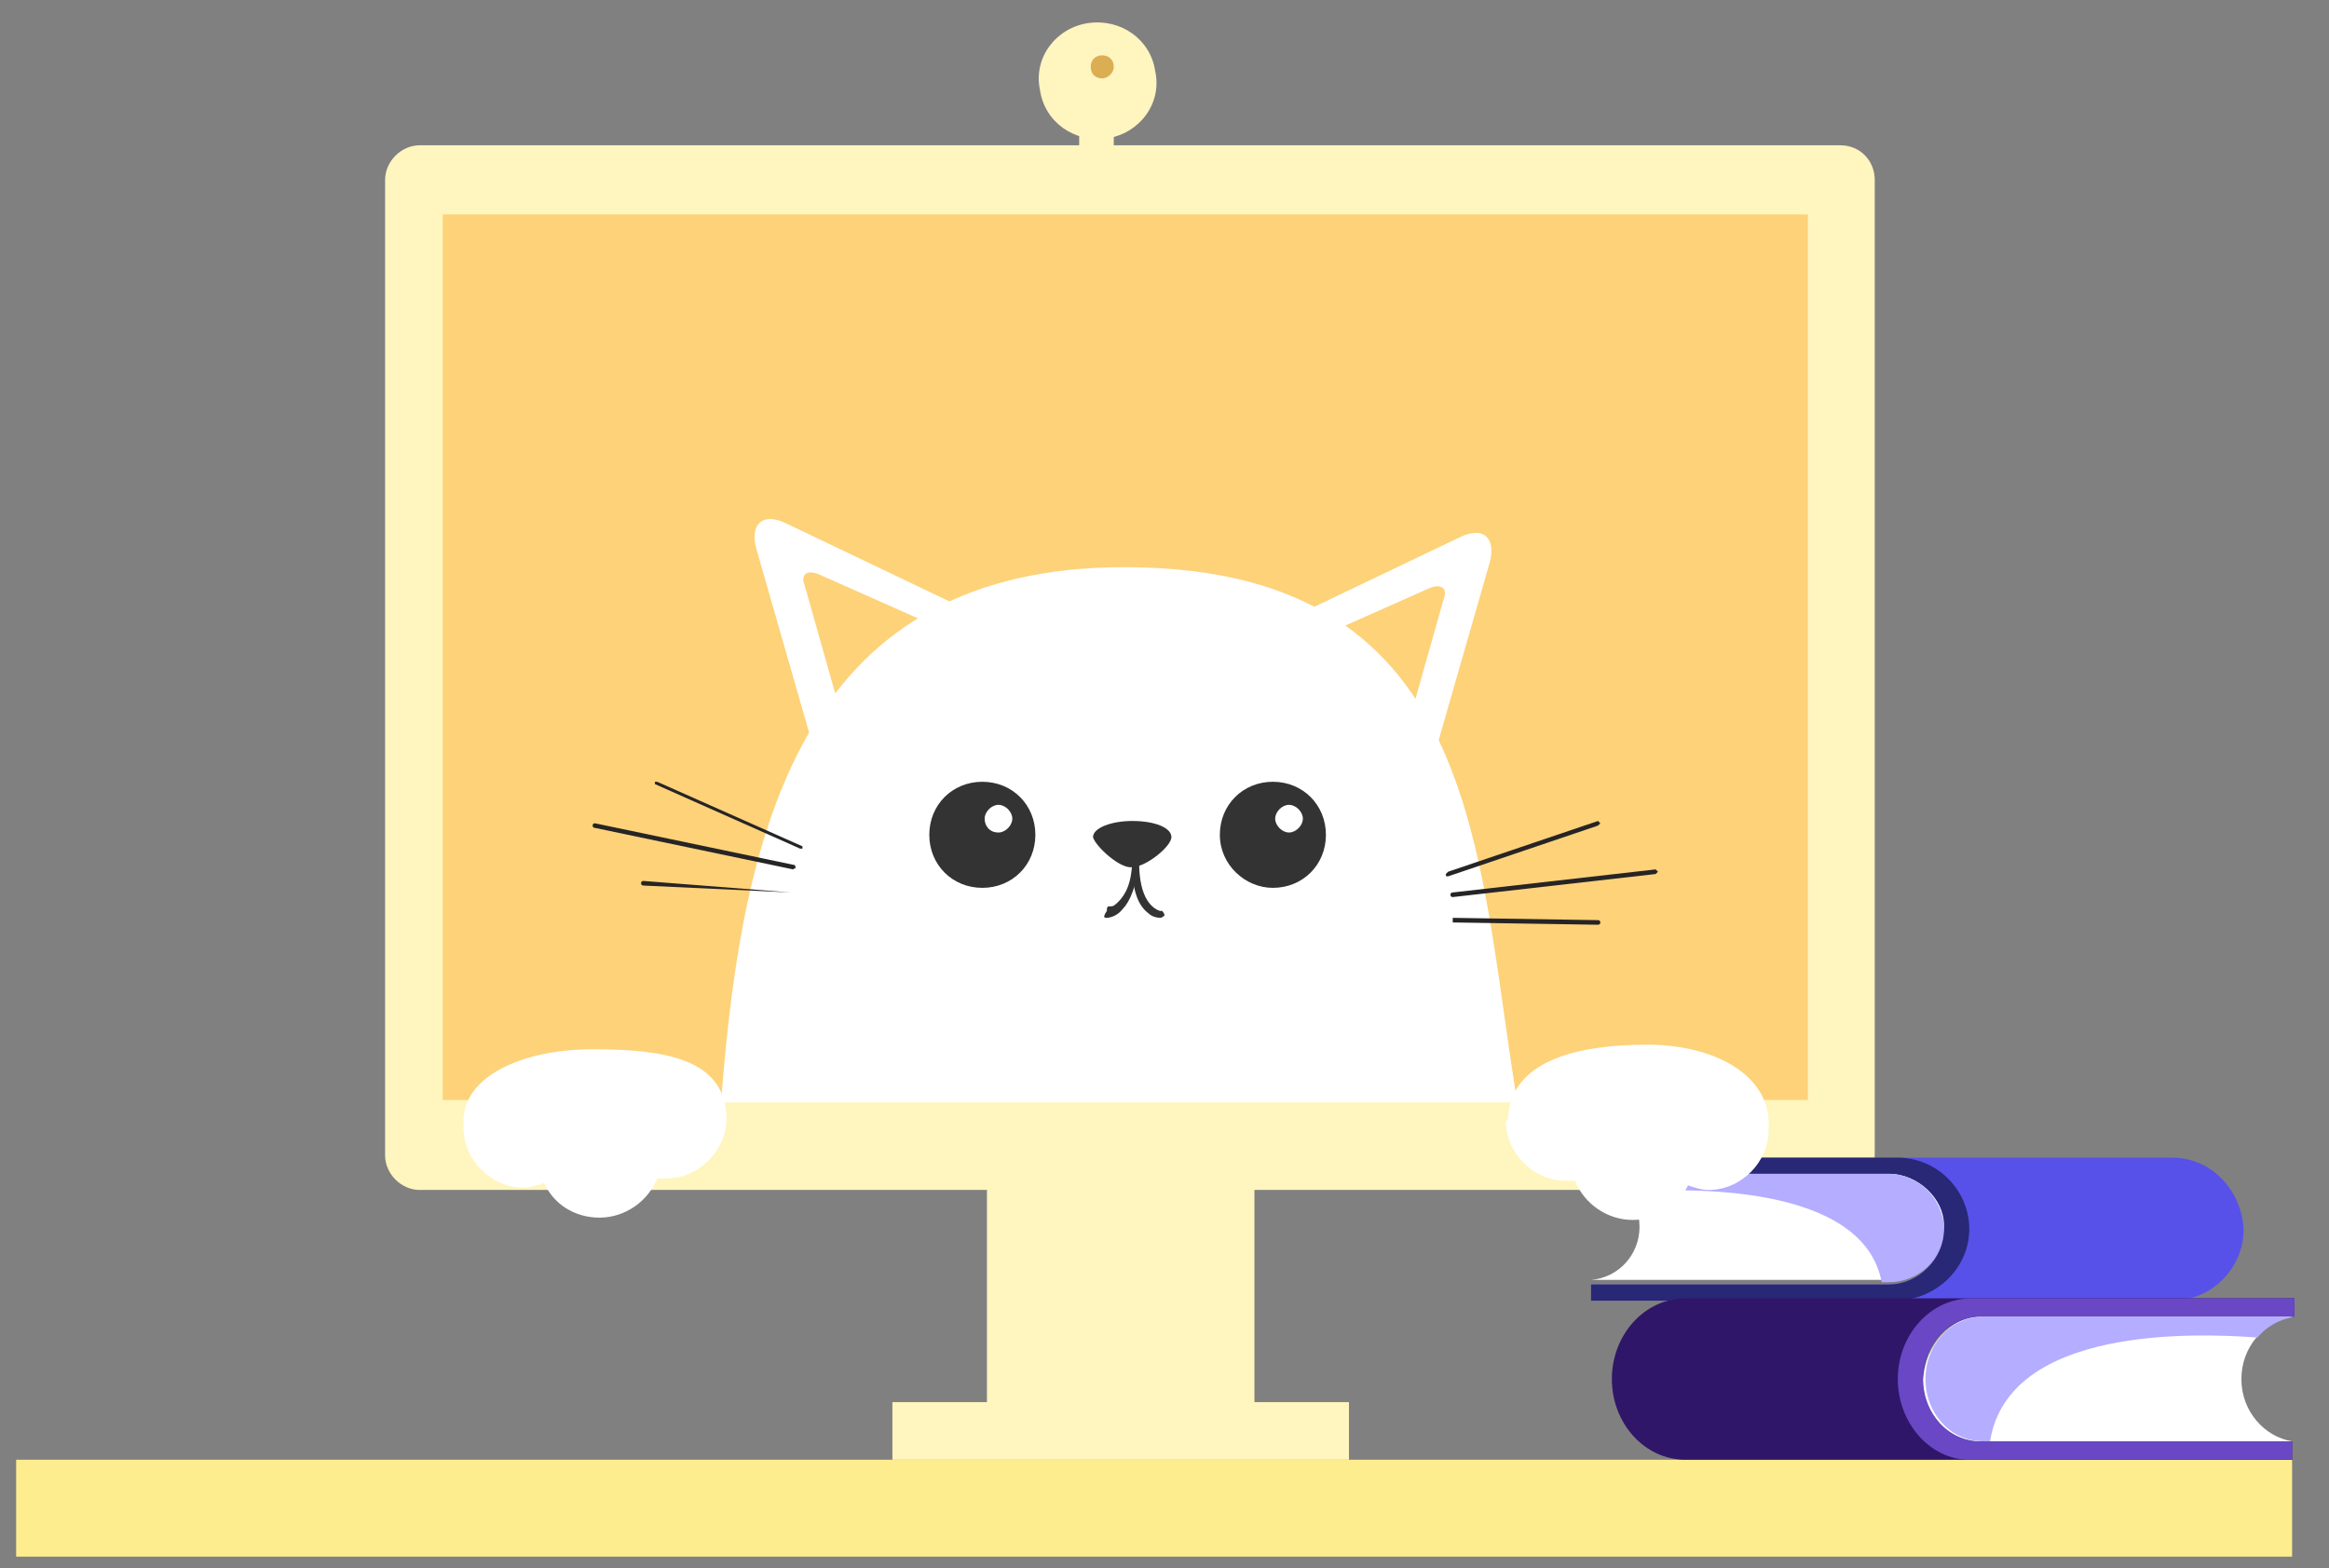 <?xml version="1.0" encoding="utf-8"?>
<!-- Generator: Adobe Illustrator 24.1.2, SVG Export Plug-In . SVG Version: 6.00 Build 0)  -->
<svg version="1.1" id="Layer_1" xmlns="http://www.w3.org/2000/svg" xmlns:xlink="http://www.w3.org/1999/xlink" x="0px" y="0px"
	 viewBox="0 0 101 68" style="enable-background:new 0 0 101 68;" xml:space="preserve">
<rect x="0" y="0" width="101" height="68" fill="#808080" stroke="none"/>
<style type="text/css">
	.st0{fill:#FEED8F;}
	.st1{fill:#FFF5BF;}
	.st2{fill:#DCAE54;}
	.st3{fill:#5751E9;}
	.st4{fill:#282877;}
	.st5{fill:#FFFFFF;}
	.st6{fill:#B5ADFF;}
	.st7{fill:#301668;}
	.st8{fill:#6947C5;}
	.st9{fill:#FDD279;}
	.st10{fill:#333333;}
	.st11{fill:#272425;}
</style>
<path class="st0" d="M99.5,63.3H0.7v4.2h98.7V63.3z"/>
<path class="st1" d="M79.8,6.3H18.2c-0.8,0-1.5,0.7-1.5,1.5v42.3c0,0.8,0.7,1.5,1.5,1.5h61.6c0.8,0,1.5-0.7,1.5-1.5V7.8
	C81.3,7,80.7,6.3,79.8,6.3z"/>
<path class="st1" d="M54.4,50.3H42.8v11.6h11.6V50.3z"/>
<path class="st1" d="M58.5,60.8H38.7v2.5h19.8V60.8z"/>
<path class="st1" d="M48,6c1.4-0.2,2.4-1.5,2.1-2.9c-0.2-1.4-1.5-2.3-2.9-2.1c-1.4,0.2-2.4,1.5-2.1,2.9C45.3,5.3,46.6,6.2,48,6z"/>
<path class="st1" d="M48.3,4.6h-1.5v1.8h1.5V4.6z"/>
<path class="st1" d="M48.9,3.5c0-0.9-0.7-1.6-1.6-1.6c-0.9,0-1.6,0.7-1.6,1.6s0.7,1.6,1.6,1.6C48.1,5.1,48.9,4.3,48.9,3.5z"/>
<path class="st2" d="M48.3,2.9c0-0.3-0.2-0.5-0.5-0.5c-0.3,0-0.5,0.2-0.5,0.5c0,0.3,0.2,0.5,0.5,0.5C48,3.4,48.3,3.2,48.3,2.9z"/>
<path class="st3" d="M94.2,50.2H69v0.7h12.9c1.3,0,2.4,1.1,2.4,2.4s-1.1,2.4-2.4,2.4H69v0.7h25.2c1.7,0,3.1-1.4,3.1-3.1
	C97.2,51.6,95.9,50.2,94.2,50.2z"/>
<path class="st4" d="M85.4,53.3c0-1.7-1.4-3.1-3.1-3.1H69v0.7h12.9c1.3,0,2.4,1.1,2.4,2.4s-1.1,2.4-2.4,2.4H69v0.7h13.3
	C84.1,56.3,85.4,54.9,85.4,53.3z"/>
<path class="st5" d="M81.9,50.9H69v0c1.2,0.1,2.1,1.1,2.1,2.3s-0.9,2.2-2.1,2.3v0h12.9c1.3,0,2.4-1.1,2.4-2.4
	C84.3,52,83.2,50.9,81.9,50.9z"/>
<path class="st6" d="M84.3,53.3c0-1.3-1.1-2.4-2.4-2.4H69v0c0.6,0.1,1.1,0.4,1.5,0.8c2.6-0.2,10.3-0.4,11.1,3.9h0.3
	C83.2,55.6,84.3,54.6,84.3,53.3z"/>
<path class="st7" d="M73.1,56.3h26.4v0.8H85.9c-1.4,0-2.5,1.2-2.5,2.7c0,1.5,1.1,2.7,2.5,2.7h13.5v0.8H73.1c-1.8,0-3.2-1.6-3.2-3.5
	C69.9,57.9,71.3,56.3,73.1,56.3z"/>
<path class="st8" d="M82.3,59.8c0-1.9,1.4-3.5,3.2-3.5h14v0.8H85.9c-1.4,0-2.5,1.2-2.5,2.7c0,1.5,1.1,2.7,2.5,2.7h13.5v0.8h-14
	C83.7,63.3,82.3,61.7,82.3,59.8z"/>
<path class="st5" d="M85.9,57.1h13.5v0c-1.2,0.2-2.2,1.3-2.2,2.7c0,1.4,1,2.5,2.2,2.7v0H85.9c-1.4,0-2.5-1.2-2.5-2.7
	C83.5,58.3,84.6,57.1,85.9,57.1z"/>
<path class="st6" d="M83.5,59.8c0-1.5,1.1-2.7,2.5-2.7h13.5v0c-0.6,0.1-1.2,0.4-1.6,0.9c-2.7-0.2-10.8-0.5-11.6,4.5h-0.3
	C84.6,62.5,83.5,61.3,83.5,59.8z"/>
<path class="st9" d="M78.4,9.3H19.2v38.4h59.2V9.3z"/>
<path class="st5" d="M31.5,48.4c-0.1-2.5-2.7-2.9-5.8-2.9c-3.1,0-5.6,1.2-5.6,3.1c0,0,0,0.1,0,0.1c0,0.1,0,0.1,0,0.2
	c0,1.4,1.2,2.6,2.6,2.6c0.3,0,0.6-0.1,0.9-0.2c0.4,0.9,1.3,1.5,2.4,1.5c1.1,0,2.1-0.7,2.5-1.7c0.1,0,0.3,0,0.4,0
	c1.4,0,2.6-1.2,2.6-2.6C31.5,48.5,31.5,48.5,31.5,48.4z"/>
<path class="st5" d="M65.4,48.5c0.1-2.5,3-3.2,6-3.2c3.1,0,5.3,1.4,5.3,3.4c0,0,0,0.1,0,0.1c0,0.1,0,0.1,0,0.2
	c0,1.4-1.2,2.6-2.6,2.6c-0.3,0-0.6-0.1-0.9-0.2c-0.4,0.9-1.3,1.5-2.4,1.5c-1.1,0-2.1-0.7-2.5-1.7c-0.1,0-0.3,0-0.4,0
	c-1.4,0-2.6-1.2-2.6-2.6C65.4,48.6,65.4,48.5,65.4,48.5z"/>
<path class="st5" d="M63.3,23.3c1-0.5,1.6,0,1.3,1.1l-2.7,9.4c-0.3,1.1-1.3,1.4-2.2,0.7l-5.7-4.7c-0.9-0.7-0.8-1.7,0.3-2.2
	L63.3,23.3z"/>
<path class="st9" d="M62,25.5c0.5-0.2,0.8,0,0.6,0.5l-1.3,4.6c-0.2,0.5-0.6,0.7-1.1,0.3l-2.8-2.3c-0.4-0.4-0.4-0.8,0.1-1.1L62,25.5z
	"/>
<path class="st5" d="M34.1,22.7c-1-0.5-1.6,0-1.3,1.1l2.7,9.4c0.3,1.1,1.3,1.4,2.2,0.7l5.7-4.7c0.9-0.7,0.8-1.7-0.3-2.2L34.1,22.7z"
	/>
<path class="st9" d="M35.5,24.9c-0.5-0.2-0.8,0-0.6,0.5l1.3,4.6c0.2,0.5,0.6,0.7,1.1,0.3l2.8-2.3c0.4-0.4,0.4-0.8-0.1-1.1L35.5,24.9
	z"/>
<path class="st5" d="M48.2,24.6c-13.5,0.3-16,11.5-16.9,22.8c0,0.1,0,0.3,0,0.4h34.5C64,37,64.3,24.3,48.2,24.6z"/>
<path class="st10" d="M42.6,38.5c1.3,0,2.3-1,2.3-2.3c0-1.3-1-2.3-2.3-2.3s-2.3,1-2.3,2.3C40.3,37.5,41.3,38.5,42.6,38.5z"/>
<path class="st5" d="M43.3,36.1c0.3,0,0.6-0.3,0.6-0.6c0-0.3-0.3-0.6-0.6-0.6c-0.3,0-0.6,0.3-0.6,0.6C42.7,35.8,42.9,36.1,43.3,36.1
	z"/>
<path class="st10" d="M55.2,38.5c1.3,0,2.3-1,2.3-2.3c0-1.3-1-2.3-2.3-2.3s-2.3,1-2.3,2.3C52.9,37.5,54,38.5,55.2,38.5z"/>
<path class="st5" d="M55.9,36.1c0.3,0,0.6-0.3,0.6-0.6c0-0.3-0.3-0.6-0.6-0.6c-0.3,0-0.6,0.3-0.6,0.6C55.3,35.8,55.6,36.1,55.9,36.1
	z"/>
<path class="st10" d="M48,39.8C48,39.8,48,39.8,48,39.8c0,0,0.4,0,0.7-0.4c0.3-0.3,0.6-1,0.7-2.1c0-0.1-0.1-0.2-0.1-0.2
	c-0.1,0-0.2,0.1-0.2,0.1c0,1.1-0.3,1.6-0.6,1.9c-0.1,0.1-0.2,0.2-0.3,0.2c-0.1,0-0.1,0-0.1,0c-0.1,0-0.1,0.1-0.1,0.2
	C47.8,39.8,47.9,39.8,48,39.8z"/>
<path class="st10" d="M50.3,39.8C50.3,39.8,50.3,39.8,50.3,39.8c0.1,0,0.2-0.1,0.2-0.1c0-0.1-0.1-0.2-0.1-0.2c0,0,0,0-0.1,0
	c-0.3-0.1-0.9-0.5-0.9-2.1c0-0.1-0.1-0.2-0.2-0.1c-0.1,0-0.2,0.1-0.1,0.2c0,1.2,0.3,1.8,0.7,2.1C50,39.8,50.3,39.8,50.3,39.8z"/>
<path class="st10" d="M49.1,37.6c0.6,0,1.7-0.9,1.7-1.3c0-0.4-0.7-0.7-1.7-0.7c-0.9,0-1.7,0.3-1.7,0.7
	C47.5,36.7,48.6,37.7,49.1,37.6z"/>
<path class="st11" d="M34.8,36.8c0,0,0-0.1,0-0.1l-6.3-2.8c0,0-0.1,0-0.1,0c0,0,0,0.1,0,0.1l6.3,2.8C34.7,36.8,34.7,36.8,34.8,36.8
	C34.8,36.8,34.8,36.8,34.8,36.8z"/>
<path class="st11" d="M34.5,37.6c0,0,0-0.1-0.1-0.1l-8.6-1.8c0,0-0.1,0-0.1,0.1c0,0,0,0.1,0.1,0.1l8.6,1.8
	C34.4,37.7,34.4,37.7,34.5,37.6C34.4,37.7,34.5,37.7,34.5,37.6z"/>
<path class="st11" d="M34.3,38.7C34.3,38.6,34.3,38.6,34.3,38.7l-6.4-0.5c0,0-0.1,0-0.1,0.1c0,0,0,0.1,0.1,0.1L34.3,38.7
	C34.3,38.7,34.3,38.7,34.3,38.7z"/>
<path class="st11" d="M62.8,38l6.5-2.2c0,0,0.1-0.1,0.1-0.1c0,0-0.1-0.1-0.1-0.1l-6.5,2.2c0,0-0.1,0.1-0.1,0.1
	C62.7,38,62.7,38,62.8,38C62.7,38,62.7,38,62.8,38z"/>
<path class="st11" d="M63,38.9l8.8-1c0,0,0.1-0.1,0.1-0.1c0,0-0.1-0.1-0.1-0.1l-8.8,1c0,0-0.1,0-0.1,0.1C62.9,38.9,63,38.9,63,38.9
	C63,38.9,63,38.9,63,38.9z"/>
<path class="st11" d="M63,40l6.3,0.1c0,0,0.1,0,0.1-0.1c0,0,0-0.1-0.1-0.1L63,39.8C63,39.8,63,39.9,63,40C63,40,63,40,63,40z"/>
</svg>
